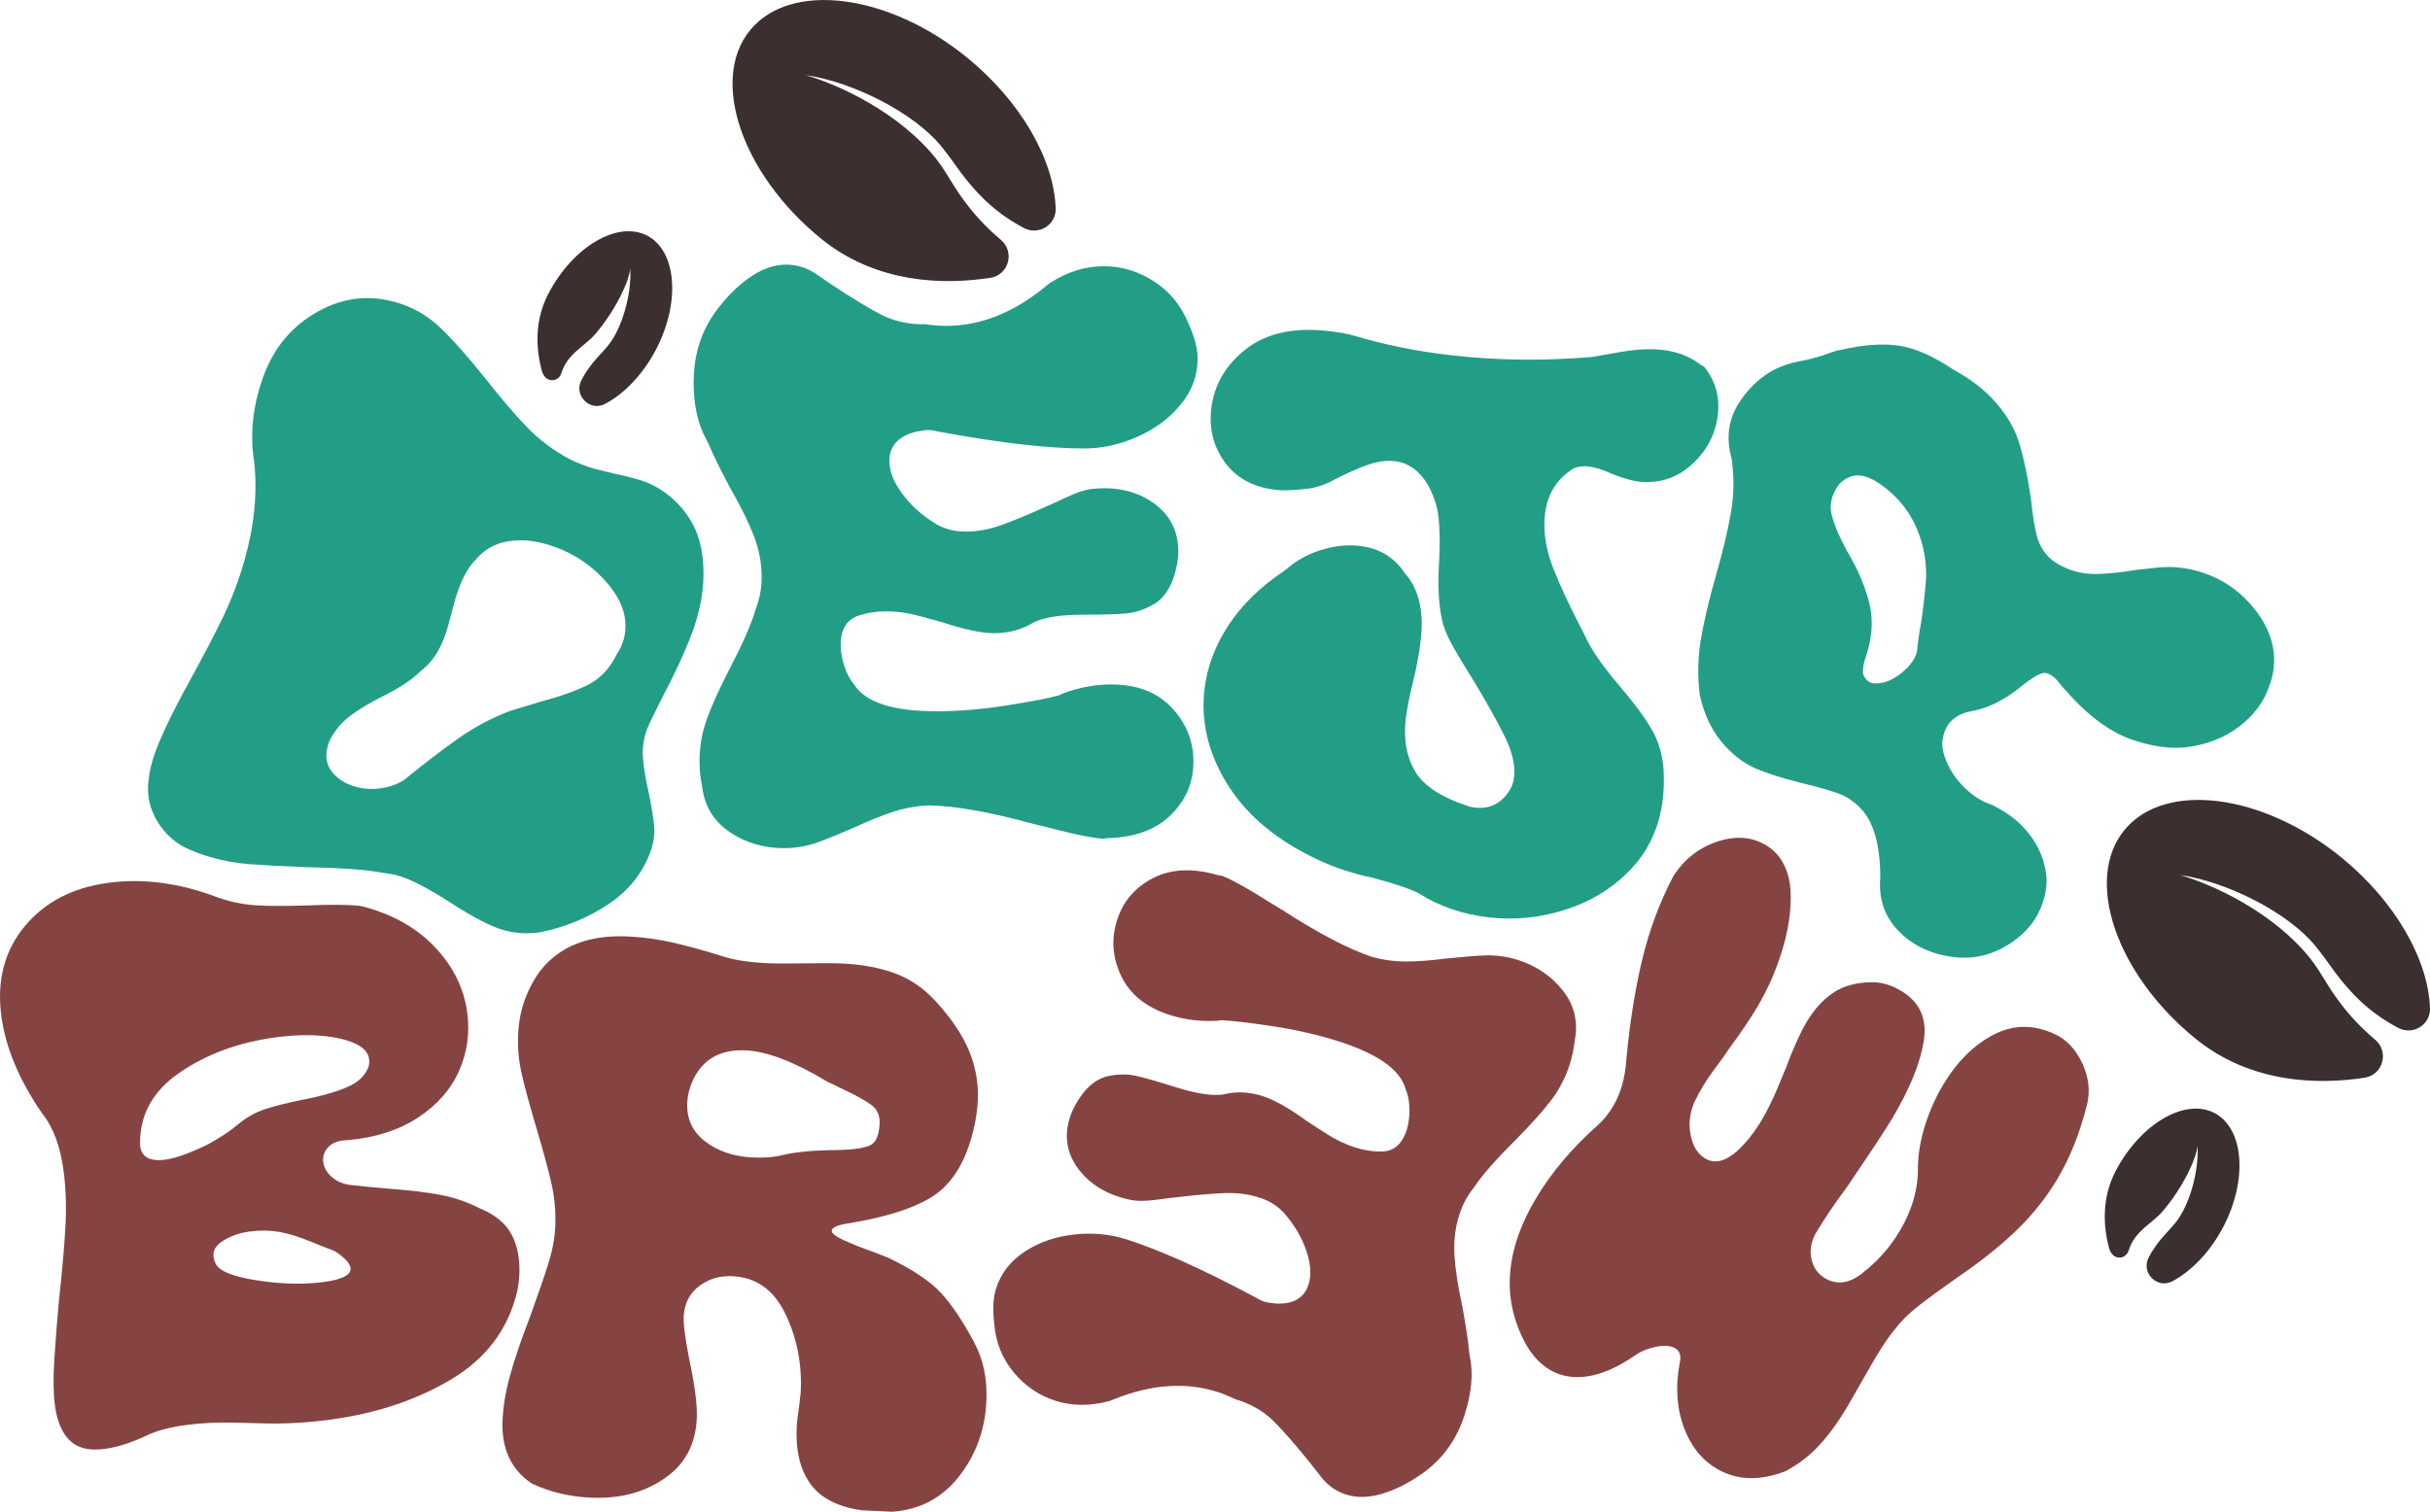 <?xml version="1.0" encoding="UTF-8"?>
<svg id="Layer_2" data-name="Layer 2" xmlns="http://www.w3.org/2000/svg" viewBox="0 0 700.19 435.72">
  <defs>
    <style>
      .cls-1 {
        fill: #3c2f2f;
      }

      .cls-2 {
        fill: #854442;
      }

      .cls-3 {
        fill: #239e86;
      }
    </style>
  </defs>
  <g id="Layer_1-2" data-name="Layer 1">
    <g>
      <g>
        <path class="cls-3" d="m185.26,218.25c.17,2.65.7,5.95,1.59,9.89.85,4.1,1.38,7.36,1.62,9.77.23,2.42-.1,4.92-1.01,7.51-2.28,6.23-6.32,11.29-12.12,15.17-5.8,3.88-12.27,6.57-19.41,8.06-3.7.62-7.34.43-10.9-.59-3.57-1.02-8.62-3.62-15.13-7.83-6.52-4.2-11.56-6.82-15.13-7.83-1.09-.31-2.76-.62-5.02-.93-4.79-.86-12.19-1.37-22.21-1.54-6.96-.3-12.25-.59-15.86-.87-3.61-.27-7.28-.94-11.01-2-2.64-.75-5.21-1.74-7.71-2.95-3.19-1.75-5.76-4.24-7.69-7.47-1.93-3.23-2.8-6.67-2.6-10.3.15-2.3.56-4.62,1.22-6.95,1.41-4.96,5.07-12.81,10.98-23.55,3.83-6.96,6.97-12.99,9.43-18.08s4.5-10.5,6.14-16.25c2.83-9.93,3.76-19.39,2.8-28.39-1.34-8.26-.34-16.79,3-25.57,3.07-7.85,8.2-13.77,15.38-17.77,7.18-4,14.64-4.89,22.4-2.68,4.81,1.37,9,3.74,12.57,7.1,3.57,3.37,7.89,8.2,12.98,14.52,4.55,5.82,8.6,10.59,12.16,14.28,3.56,3.7,7.67,6.8,12.33,9.3,2.35,1.17,4.77,2.11,7.25,2.82l6.35,1.56c1.28.2,3.32.7,6.12,1.49,4.5,1.28,8.42,3.7,11.77,7.25,3.35,3.56,5.51,7.73,6.49,12.54,1.2,6.38.81,13.06-1.18,20.05-1.59,5.59-4.79,12.98-9.59,22.18-2.26,4.39-3.9,7.78-4.91,10.18-.91,2.6-1.28,5.22-1.11,7.86Zm-5.63-33.69c1.59-5.59.02-11.11-4.72-16.57-4.74-5.46-10.6-9.18-17.58-11.17-4.04-1.15-7.83-1.39-11.37-.72-3.55.67-6.46,2.36-8.74,5.06-2.55,2.46-4.64,6.57-6.27,12.31-.31,1.09-.87,3.19-1.67,6.32-.81,3.13-1.87,5.8-3.17,8.03-1.31,2.23-2.92,4.07-4.85,5.54-2.59,2.62-6.51,5.19-11.76,7.72-3.55,1.85-6.44,3.62-8.69,5.33-2.25,1.71-4.06,3.79-5.43,6.25-.33.58-.63,1.33-.9,2.26-.84,2.95-.46,5.45,1.14,7.5,1.59,2.05,3.87,3.49,6.82,4.33,2.33.66,4.76.81,7.3.44,2.53-.37,4.72-1.13,6.56-2.28,6.11-4.97,11.42-9.04,15.93-12.2,4.51-3.16,9.4-5.75,14.67-7.78l8.54-2.6c5.8-1.53,10.47-3.18,13.99-4.95,3.52-1.77,6.29-4.71,8.3-8.83.86-1.26,1.49-2.59,1.89-3.99Z"/>
        <path class="cls-3" d="m199.89,109.92c0-8.55,2.66-15.97,7.99-22.27,2.74-3.39,5.73-6.13,8.95-8.23,3.23-2.09,6.45-3.15,9.68-3.15,2.9,0,5.65.81,8.23,2.42l5.32,3.63c5.65,3.71,10.17,6.46,13.55,8.23,3.39,1.78,7.18,2.75,11.38,2.9h1.45c2.58.33,4.6.48,6.05.48,10,0,19.6-3.79,28.8-11.38l1.21-.97c5-3.23,10.17-4.84,15.49-4.84s10,1.45,14.52,4.36c4.52,2.9,7.82,6.94,9.92,12.1,1.77,3.87,2.66,7.26,2.66,10.16,0,4.84-1.61,9.24-4.84,13.19-3.23,3.96-7.38,7.06-12.46,9.32-5.08,2.26-10.21,3.39-15.37,3.39-10.49,0-24.44-1.61-41.87-4.84-1.29-.32-2.34-.48-3.15-.48-.65,0-1.78.16-3.39.48-5.17,1.29-7.74,4.11-7.74,8.47,0,2.9,1.21,6.01,3.63,9.32,2.42,3.31,5.57,6.17,9.44,8.59,2.58,1.61,5.57,2.42,8.95,2.42s6.86-.64,10.41-1.94c3.55-1.29,7.82-3.06,12.83-5.32.81-.32,2.74-1.21,5.81-2.66,3.06-1.45,5.65-2.26,7.74-2.42,6.78-.64,12.54.73,17.3,4.11,4.76,3.39,7.14,8.07,7.14,14.04,0,2.26-.48,4.84-1.45,7.74-1.29,3.55-3.23,6.05-5.81,7.5-2.58,1.45-5.17,2.3-7.74,2.54-2.58.24-6.7.36-12.34.36-6.46,0-11.22.73-14.28,2.18-3.39,2.1-7.18,3.15-11.38,3.15-3.71,0-8.71-1.05-15.01-3.15-.65-.16-2.7-.73-6.17-1.69-3.47-.97-6.82-1.45-10.04-1.45-2.58,0-4.92.33-7.02.97-4.04.97-6.05,3.87-6.05,8.71,0,1.94.36,3.99,1.09,6.17s1.65,3.91,2.78,5.2c3.23,5.17,11.13,7.74,23.72,7.74,6.45,0,13.23-.56,20.33-1.69,7.1-1.13,12.1-2.1,15-2.9l.97-.48c4.68-1.77,9.36-2.66,14.04-2.66,7.42,0,13.23,2.22,17.43,6.66,4.19,4.44,6.29,9.64,6.29,15.61s-2.18,11.09-6.53,15.37c-4.36,4.28-10.49,6.5-18.39,6.66-.65.16-1.21.2-1.69.12-.48-.08-.89-.12-1.21-.12-3.23-.48-6.74-1.21-10.53-2.18-3.79-.97-6.41-1.61-7.87-1.94-12.26-3.39-22.27-5.16-30.01-5.32-3.55.16-6.94.77-10.17,1.81-3.23,1.05-6.94,2.54-11.13,4.48-1.13.48-2.95,1.25-5.45,2.3-2.5,1.05-4.72,1.9-6.66,2.54-2.9.81-5.65,1.21-8.23,1.21-5.97,0-11.25-1.57-15.85-4.72-4.6-3.15-7.22-7.54-7.87-13.19-.48-2.42-.73-4.76-.73-7.02,0-4.36.73-8.51,2.18-12.46,1.45-3.95,3.63-8.75,6.53-14.4,3.87-7.42,6.37-13.15,7.5-17.18,1.13-2.9,1.69-5.97,1.69-9.2,0-4.03-.77-8.02-2.3-11.98-1.54-3.95-3.83-8.59-6.9-13.92-2.9-5.48-4.92-9.6-6.05-12.34l-.73-1.45c-2.42-4.36-3.63-9.92-3.63-16.7Z"/>
        <path class="cls-3" d="m367.54,141.17c-6.41-.74-11.27-3.36-14.57-7.88-3.3-4.52-4.62-9.66-3.96-15.44.79-6.89,4.13-12.64,10.02-17.24,5.89-4.6,13.8-6.33,23.74-5.2,3.2.37,5.67.81,7.4,1.34,8.79,2.63,18.08,4.51,27.86,5.63,13.14,1.51,26.68,1.68,40.62.52,1.16-.19,3.98-.68,8.45-1.47,4.47-.78,8.47-.98,12-.57,4.33.5,8.06,1.98,11.18,4.45.32.04.62.23.91.59,3.12,3.93,4.39,8.46,3.8,13.59-.64,5.61-3.14,10.4-7.49,14.37-4.35,3.97-9.5,5.61-15.42,4.93-1.92-.22-4.6-1.01-8.01-2.38-2.31-1.08-4.43-1.73-6.35-1.95-1.6-.18-3-.02-4.2.49-4.89,3.01-7.67,7.4-8.33,13.17-.57,4.97.21,10.18,2.35,15.62,2.14,5.44,5.07,11.71,8.81,18.79,1.17,2.57,2.55,5,4.16,7.3,1.6,2.3,3.76,5.06,6.48,8.29,3.87,4.5,6.82,8.5,8.86,11.98,2.04,3.48,3.21,7.43,3.51,11.85.15,2.94.08,5.7-.22,8.26-.9,7.86-3.86,14.5-8.86,19.93-5.01,5.44-11.23,9.39-18.66,11.87-7.43,2.48-14.99,3.27-22.69,2.39-7.54-.86-14.25-3.18-20.15-6.94-2.46-1.26-6.83-2.73-13.13-4.43-6.82-1.43-12.99-3.6-18.5-6.51-10.74-5.45-18.71-12.5-23.89-21.13-5.18-8.63-7.25-17.52-6.2-26.65.74-6.41,3.02-12.56,6.87-18.46,3.84-5.89,9.19-11.13,16.05-15.7l1.88-1.49c2.68-2.13,5.82-3.72,9.44-4.76,3.61-1.05,7.1-1.38,10.47-.99,5.61.64,9.94,3.25,12.99,7.82,4.03,4.52,5.57,10.87,4.64,19.05-.29,2.57-.63,4.8-1.01,6.71-.38,1.9-.73,3.49-1.03,4.75-1.23,5.06-1.99,8.87-2.29,11.43-.68,5.93.2,10.99,2.65,15.16,2.44,4.18,7.5,7.52,15.17,10.02.46.22,1.17.38,2.14.49,3.37.39,6.16-.59,8.38-2.94,1.66-1.76,2.61-3.68,2.85-5.76.39-3.37-.44-7.15-2.47-11.37-2.04-4.21-5.1-9.72-9.19-16.52-2.75-4.37-4.86-7.9-6.34-10.59-1.48-2.69-2.42-5.11-2.82-7.27-.95-4.49-1.2-10.12-.74-16.89.23-4.85.17-8.91-.18-12.2-.35-3.29-1.41-6.5-3.16-9.62-2.46-4.02-5.62-6.25-9.46-6.69-2.4-.28-5,.08-7.79,1.06-2.79.98-6,2.4-9.62,4.26-2.61,1.49-5.39,2.39-8.35,2.7-3.62.4-6.47.48-8.55.24Z"/>
        <path class="cls-3" d="m635.61,165.37c4.68,1.69,8.74,4.36,12.15,8.01,3.64,3.88,5.97,7.96,6.97,12.21,1,4.26.64,8.53-1.1,12.81-1.25,3.39-3.29,6.4-6.11,9.05-4.83,4.53-10.85,7.18-18.06,7.98-4.7.42-9.86-.37-15.5-2.38-5.64-2.01-11.28-6.01-16.91-12.02-1.99-2.12-3.42-3.76-4.29-4.93-1.54-1.65-2.92-2.35-4.13-2.1-1.21.25-3.22,1.47-6.03,3.66-4.58,3.85-9.28,6.27-14.1,7.25-2.52.38-4.55,1.28-6.08,2.71-1.53,1.44-2.45,3.52-2.77,6.25-.06,1.83.42,3.87,1.43,6.12,1.01,2.26,2.4,4.33,4.17,6.21,2.76,2.94,5.83,4.93,9.23,5.95l.17.18c3.37,1.71,6.16,3.74,8.36,6.09,4.08,4.36,6.32,9.34,6.71,14.94.02,2.86-.55,5.66-1.73,8.42-1.17,2.76-2.88,5.19-5.11,7.28-2.12,1.99-4.57,3.62-7.35,4.9-4.63,2.14-9.7,2.63-15.2,1.48-5.5-1.15-10.01-3.6-13.54-7.37-3.86-4.12-5.53-9.19-4.99-15.23-.04-9.25-1.89-15.81-5.53-19.7-1.99-2.12-4.22-3.62-6.7-4.5-2.48-.88-6.16-1.91-11.03-3.1-5.21-1.31-9.39-2.64-12.54-4-3.15-1.36-6.05-3.45-8.7-6.27-3.75-4-6.27-9.05-7.56-15.14-.63-5.38-.51-10.63.34-15.74s2.3-11.28,4.36-18.52c2.06-7.24,3.51-13.35,4.36-18.35.85-4.99.9-10.13.15-15.41-1.74-6.1-.88-11.67,2.59-16.7,1.2-1.79,2.62-3.45,4.27-5,3.53-3.31,7.76-5.4,12.7-6.27,2.99-.59,5.55-1.27,7.69-2.06,2.14-.78,3.43-1.17,3.89-1.16,6.33-1.51,11.88-1.96,16.65-1.35,4.77.61,10.18,2.96,16.21,7.03,4.49,2.43,8.22,5.23,11.2,8.41,3.75,4,6.3,8.19,7.64,12.57,1.34,4.38,2.48,9.78,3.42,16.21.43,4.24.95,7.62,1.56,10.15.6,2.53,1.73,4.68,3.39,6.44,1.1,1.18,2.61,2.2,4.52,3.06,2.81,1.35,5.81,2.01,9.01,2,3.19,0,7.09-.4,11.68-1.16l6.01-.66c4.81-.53,9.56.05,14.24,1.74Zm-83.23-12.87c-1.91-4.51-4.76-8.31-8.54-11.4-2.89-2.38-5.42-3.71-7.58-4.01-2.16-.3-4.18.44-6.06,2.2l-.18.17c-2.15,2.9-2.92,5.73-2.33,8.49s2.08,6.35,4.45,10.76c3.14,5.24,5.32,10.33,6.53,15.28,1.21,4.95.75,10.41-1.39,16.39-.38,1.25-.54,2.5-.46,3.75.09.58.47,1.21,1.14,1.92.55.59,1.29.9,2.2.93,2.96.1,5.92-1.23,8.86-3.99,2.35-2.21,3.51-4.39,3.46-6.57.15-1.02.3-2.1.45-3.24.15-1.13.36-2.38.63-3.75.58-3.86,1.06-8.07,1.43-12.62.16-5.01-.71-9.78-2.62-14.3Z"/>
        <path class="cls-2" d="m.39,292.86c-1.35-10.16.86-18.75,6.66-25.79,5.79-7.04,13.85-11.24,24.16-12.62,10.16-1.35,20.68.06,31.58,4.24,3.61,1.24,7.15,1.98,10.63,2.22,3.48.24,8.26.27,14.34.08,6.85-.29,12.02-.27,15.51.04l1.45.28c8.61,2.3,15.51,6.23,20.72,11.8,5.21,5.57,8.27,11.82,9.2,18.74.78,5.85,0,11.43-2.35,16.76-2.34,5.33-6.25,9.8-11.72,13.43-5.47,3.63-12.22,5.82-20.27,6.58-2.5.02-4.37.66-5.62,1.92-1.24,1.26-1.75,2.74-1.52,4.43.21,1.54.98,2.92,2.32,4.16,1.34,1.23,3.05,2.02,5.13,2.37,4.45.5,8.18.87,11.19,1.09,6.01.45,10.98,1.04,14.92,1.77,3.93.73,7.75,2.02,11.44,3.88,3.48,1.42,6.11,3.26,7.9,5.52,1.79,2.27,2.92,5.17,3.39,8.71.43,3.23.26,6.62-.52,10.17-2.65,10.69-8.97,19.01-18.99,24.97-10.01,5.96-21.64,9.82-34.87,11.58-6.46.86-12.68,1.22-18.65,1.08-.94-.03-3.89-.11-8.84-.23-4.95-.12-9.58.1-13.89.68-4.62.62-8.33,1.58-11.12,2.89-4.57,2.18-8.69,3.51-12.39,4-4.46.6-7.82-.21-10.07-2.42-2.25-2.2-3.69-5.62-4.3-10.23-.45-3.38-.5-7.84-.14-13.37.36-5.53.79-11.07,1.31-16.62.98-9.06,1.61-16.34,1.9-21.87.28-5.52.09-10.74-.56-15.66-.94-7.08-3.01-12.6-6.2-16.56-6.61-9.61-10.52-18.95-11.73-28.04Zm47.34,41.37c2.92-.39,7.03-1.88,12.33-4.46,3.64-2.05,6.44-3.91,8.42-5.59,2.39-2.04,4.97-3.52,7.75-4.44,2.77-.92,6.37-1.83,10.79-2.73,5.65-1.07,10.17-2.37,13.57-3.93,2.36-1.1,4.04-2.57,5.05-4.43.65-1.03.89-2.15.72-3.39-.37-2.77-3.18-4.74-8.43-5.92-5.25-1.18-11.41-1.3-18.49-.35-10.62,1.42-19.84,4.8-27.66,10.15-7.82,5.35-11.63,12.32-11.42,20.91.3,3.41,2.75,4.8,7.37,4.19Zm41.43,23.49c-2.99-1.25-5.84-2.12-8.57-2.62-2.73-.5-5.63-.54-8.71-.13-3.08.41-5.77,1.4-8.06,2.96-2.3,1.56-2.89,3.6-1.77,6.11.92,2.23,4.9,3.89,11.94,4.99,7.04,1.1,13.48,1.25,19.33.47,5.38-.72,7.95-2.08,7.68-4.08-.14-1.08-1.18-2.35-3.09-3.82-.87-.67-1.64-1.11-2.29-1.34-1.32-.45-3.46-1.3-6.45-2.55Z"/>
        <path class="cls-2" d="m284.22,403.89c-.38,8.22-3.02,15.44-7.89,21.66-4.88,6.22-11.29,9.61-19.24,10.17l-8.61-.4c-6.95-.94-11.92-3.47-14.92-7.57-3-4.1-4.33-9.64-4-16.62.05-1.08.3-3.17.76-6.26l.41-3.71c.38-8.06-1.1-15.55-4.43-22.47-3.33-6.92-8.41-10.53-15.23-10.85-2.64-.12-4.99.31-7.05,1.3-4.45,2.12-6.79,5.59-7.01,10.4-.11,2.33.47,6.63,1.73,12.9,1.53,7.22,2.2,12.69,2.03,16.41-.34,7.29-3.25,12.9-8.71,16.84-5.96,4.38-13.28,6.37-21.96,5.97-6.05-.28-11.66-1.63-16.83-4.05-6.03-4.01-8.85-10.12-8.47-18.34.19-4.03.93-8.38,2.24-13.07,1.3-4.68,3.19-10.22,5.67-16.64,2.32-6.42,4.07-11.5,5.26-15.26,1.18-3.75,1.85-7.26,2.01-10.51.2-4.34-.15-8.51-1.05-12.52-.9-4.01-2.36-9.39-4.37-16.17-1.88-6.3-3.28-11.42-4.18-15.35-.91-3.93-1.27-7.83-1.08-11.71.32-6.82,2.47-12.94,6.45-18.35,5.61-7.04,14-10.3,25.17-9.78,4.34.2,8.66.79,12.97,1.77,4.3.98,9.37,2.38,15.19,4.21,3.22.93,7.16,1.5,11.81,1.72,2.33.11,5.98.13,10.95.05,4.98-.08,8.63-.06,10.95.05,5.58.26,10.59,1.19,15.02,2.8,4.43,1.61,8.42,4.36,11.97,8.25,4.43,4.87,7.59,9.6,9.48,14.2,1.88,4.6,2.71,9.3,2.49,14.1-.18,3.88-.91,7.88-2.19,12.02-2.38,7.66-6.25,13.08-11.6,16.24-5.36,3.17-13.2,5.6-23.54,7.29-3.13.48-4.72,1.18-4.76,2.11-.04.78,1.2,1.73,3.71,2.85,2.51,1.13,5.06,2.14,7.67,3.04l4.81,1.86c7.14,3.44,12.27,6.87,15.37,10.28,3.1,3.41,6.23,8.06,9.37,13.96,2.72,4.95,3.93,10.67,3.63,17.19Zm-43.01-72.41c4.51-.1,7.64-.54,9.39-1.31,1.74-.77,2.7-2.86,2.86-6.28.11-2.33-.66-4.11-2.31-5.35-1.65-1.24-4.3-2.73-7.95-4.45l-4.79-2.32c-9.52-5.73-17.39-8.74-23.59-9.03-7.13-.33-12.16,2.46-15.08,8.39-1.04,2.28-1.61,4.51-1.71,6.68-.22,4.65,1.51,8.39,5.19,11.2,3.67,2.82,8.23,4.35,13.66,4.6,3.41.16,6.37-.09,8.89-.75,3.92-.9,9.07-1.36,15.45-1.38Z"/>
        <path class="cls-2" d="m422.07,407.65c-2.49,7.84-7.08,13.88-13.8,18.1-3.5,2.31-7.03,3.96-10.6,4.95-3.57.98-6.83,1.01-9.79.07-2.66-.84-4.94-2.38-6.84-4.61l-3.83-4.88c-4.1-5.05-7.45-8.87-10.04-11.49-2.59-2.62-5.79-4.6-9.59-5.97l-1.33-.42c-2.27-1.05-4.08-1.78-5.41-2.2-9.17-2.91-19.08-2.22-29.72,2.06l-1.39.54c-5.52,1.51-10.73,1.49-15.61-.06-4.73-1.5-8.75-4.24-12.05-8.22-3.3-3.98-5.16-8.64-5.58-13.98-.5-4.07-.33-7.43.51-10.1,1.41-4.44,4.17-8,8.27-10.69,4.11-2.69,8.82-4.33,14.14-4.92,5.32-.6,10.35-.14,15.08,1.36,9.62,3.05,21.95,8.58,37,16.61,1.09.67,2.01,1.12,2.75,1.36.59.19,1.68.37,3.25.54,5.11.31,8.3-1.52,9.57-5.52.84-2.66.64-5.87-.62-9.6-1.26-3.74-3.31-7.28-6.16-10.62-1.9-2.23-4.4-3.84-7.51-4.82-3.11-.99-6.48-1.4-10.11-1.25-3.63.15-8.07.54-13.31,1.16-.83.06-2.87.31-6.1.75-3.23.44-5.83.43-7.81-.03-6.4-1.38-11.29-4.31-14.68-8.8-3.38-4.49-4.2-9.48-2.47-14.95.66-2.07,1.85-4.3,3.58-6.68,2.22-2.88,4.72-4.61,7.51-5.19,2.79-.58,5.41-.61,7.84-.08,2.44.53,6.25,1.61,11.43,3.25,5.92,1.88,10.5,2.59,13.73,2.15,3.72-.94,7.5-.8,11.35.42,3.41,1.08,7.69,3.49,12.85,7.25.55.33,2.27,1.45,5.17,3.35,2.9,1.9,5.83,3.31,8.79,4.25,2.37.75,4.61,1.13,6.72,1.15,3.98.28,6.67-1.79,8.08-6.23.56-1.78.83-3.77.79-5.98-.03-2.21-.38-4.07-1.04-5.58-1.46-5.68-7.96-10.34-19.5-14-5.92-1.87-12.3-3.33-19.14-4.35-6.84-1.03-11.71-1.59-14.61-1.7l-1.03.16c-4.81.27-9.35-.28-13.65-1.64-6.81-2.16-11.49-5.88-14.05-11.17-2.56-5.29-2.97-10.67-1.24-16.15,1.73-5.48,5.22-9.54,10.46-12.2,5.24-2.66,11.51-2.91,18.8-.76.64.04,1.17.16,1.59.38.42.21.78.37,1.07.46,2.82,1.38,5.83,3.07,9.02,5.06,3.2,1.99,5.42,3.34,6.65,4.06,10.26,6.67,18.92,11.21,25.98,13.6,3.3.88,6.59,1.31,9.85,1.29,3.27-.03,7.1-.31,11.51-.87,1.18-.12,3.07-.29,5.66-.53,2.6-.24,4.88-.37,6.84-.4,2.9.1,5.53.53,7.9,1.28,5.48,1.74,9.87,4.71,13.17,8.94,3.3,4.22,4.43,9.02,3.38,14.38-.26,2.36-.72,4.57-1.37,6.65-1.27,4-3.14,7.59-5.62,10.8-2.48,3.2-5.87,6.97-10.18,11.31-5.71,5.68-9.67,10.21-11.88,13.58-1.88,2.34-3.29,4.98-4.23,7.94-1.17,3.7-1.63,7.58-1.37,11.66.26,4.07,1.02,8.99,2.28,14.77,1.07,5.87,1.73,10.23,1.96,13.08l.24,1.54c.95,4.7.45,10.16-1.52,16.37Z"/>
        <path class="cls-2" d="m593.02,339.49c-3.24,5.48-7.2,10.48-11.88,15.02-4.67,4.54-10.49,9.17-17.43,13.9-4.33,3.03-7.9,5.65-10.74,7.85-2.84,2.2-5.1,4.42-6.79,6.67-1.67,1.9-3.73,4.92-6.18,9.06l-7.75,13.54c-2.53,4.28-5.2,7.93-7.98,10.97-2.79,3.04-6.03,5.54-9.72,7.5-7.52,2.95-14.15,2.71-19.89-.69-4.41-2.61-7.6-6.67-9.57-12.17-1.98-5.5-2.34-11.58-1.1-18.24.49-2.05.07-3.48-1.26-4.27-1.34-.79-3.19-.94-5.55-.45-2.37.49-4.32,1.28-5.86,2.35-4.91,3.41-9.46,5.45-13.64,6.13-4.19.68-7.89.06-11.09-1.83-3.34-1.98-6.03-5.2-8.08-9.66-5.74-12.24-4.42-25.44,3.97-39.6,4.51-7.61,10.55-14.77,18.13-21.47,1.56-1.42,2.98-3.2,4.24-5.34,2.14-3.61,3.39-8.01,3.76-13.2.95-10.44,2.45-19.97,4.49-28.6,2.04-8.62,5.04-16.73,8.99-24.31,3.06-4.86,7.25-8.2,12.56-10.02,5.31-1.81,10.04-1.5,14.18.96,3.74,2.21,6.05,5.93,6.93,11.14.59,5.4,0,11.27-1.78,17.62-1.78,6.35-4.32,12.32-7.65,17.93-1.98,3.34-4.82,7.52-8.51,12.55-.47.8-1.79,2.64-3.94,5.51-2.16,2.88-4.05,5.99-5.68,9.36-1.34,3.18-1.69,6.35-1.04,9.53.64,3.18,2.03,5.4,4.17,6.67,2.67,1.58,5.68.93,9.01-1.97,2.67-2.38,5.12-5.45,7.33-9.19,1.5-2.54,2.94-5.43,4.32-8.67,1.38-3.24,2.24-5.31,2.58-6.19,2.15-5.76,4.13-10.18,5.96-13.25,2.14-3.61,4.65-6.4,7.54-8.39,2.89-1.98,6.53-3.03,10.92-3.14,2.02-.06,3.98.29,5.88,1.04.74.26,1.72.75,2.92,1.46,5.34,3.16,7.52,7.93,6.55,14.3-.98,6.37-4,13.83-9.06,22.38-1.82,3.07-6.23,9.75-13.22,20.04-3.46,4.63-6.46,9.08-8.99,13.35-1.29,2.48-1.66,4.93-1.1,7.33.56,2.41,1.84,4.2,3.84,5.39,3.34,1.98,6.81,1.6,10.42-1.14,4.56-3.43,8.3-7.62,11.23-12.56,3.56-6.01,5.28-12.12,5.17-18.32.06-3.75.72-7.69,1.99-11.81,1.27-4.12,3.01-8.05,5.22-11.79,3.96-6.68,8.81-11.52,14.55-14.52,5.74-3,11.71-3.03,17.91-.08,3.36,1.63,5.96,4.48,7.8,8.54,1.83,4.06,2.23,8.04,1.19,11.93-2.03,8-4.79,14.94-8.27,20.81Z"/>
      </g>
      <path class="cls-1" d="m628,252.18c6.15,1.64,24.13,8.55,36.21,22.3,4.36,4.96,5.41,8.31,9.87,14.3,2.33,3.12,5.63,6.94,10.32,10.91,4.08,3.45,2.26,10.11-3.02,10.93-12.95,2-32.69,1.94-49.02-11.46-22.75-18.66-31.87-45.71-20.21-59.93,11.66-14.22,39.98-10.56,62.73,8.1,15.35,12.59,24.83,29.28,25.31,43.29.16,4.77-4.94,7.88-9.16,5.65s-8.85-5.4-13.04-9.87c-5.12-5.46-6.58-8.5-10.72-13.62-8-9.87-25.94-18.77-39.28-20.6Z"/>
      <path class="cls-1" d="m232,21.63c6.15,1.64,24.13,8.55,36.21,22.3,4.36,4.96,5.41,8.31,9.87,14.3,2.33,3.12,5.63,6.94,10.32,10.91,4.08,3.45,2.26,10.11-3.02,10.93-12.95,2-32.69,1.94-49.02-11.46-22.75-18.66-31.87-45.71-20.21-59.93,11.66-14.22,39.98-10.56,62.73,8.1,15.35,12.59,24.83,29.28,25.31,43.29.16,4.77-4.94,7.88-9.16,5.65s-8.85-5.4-13.04-9.87c-5.12-5.46-6.58-8.5-10.72-13.62-8-9.87-25.94-18.77-39.28-20.6Z"/>
      <path class="cls-1" d="m633.18,330.26c-.19,3.31-3.89,11.68-10.08,18.94-2.94,3.45-8,5.55-9.74,11.23-.82,2.65-4.67,3.07-5.68-.82-1.62-6.2-2.16-14.3,1.98-22.18,7.14-13.57,19.99-21.07,28.47-16.61,8.48,4.46,9.59,19.3,2.46,32.87-3.74,7.12-9.12,12.68-14.66,15.62-4.31,2.28-9.04-2.42-6.85-6.78.53-1.04,1.15-2.1,1.89-3.14,2.25-3.19,3.65-4.25,5.83-6.91,4.2-5.12,6.86-15.22,6.39-22.22Z"/>
      <path class="cls-1" d="m181.58,77.38c-.19,3.31-3.89,11.68-10.08,18.94-2.94,3.45-8,5.55-9.74,11.23-.82,2.65-4.67,3.07-5.68-.82-1.62-6.2-2.16-14.3,1.98-22.18,7.14-13.57,19.99-21.07,28.47-16.61,8.48,4.46,9.59,19.3,2.46,32.87-3.74,7.12-9.12,12.68-14.66,15.62-4.31,2.28-9.04-2.42-6.85-6.78.53-1.04,1.15-2.1,1.89-3.14,2.25-3.19,3.65-4.25,5.83-6.91,4.2-5.12,6.86-15.22,6.39-22.22Z"/>
    </g>
  </g>
</svg>